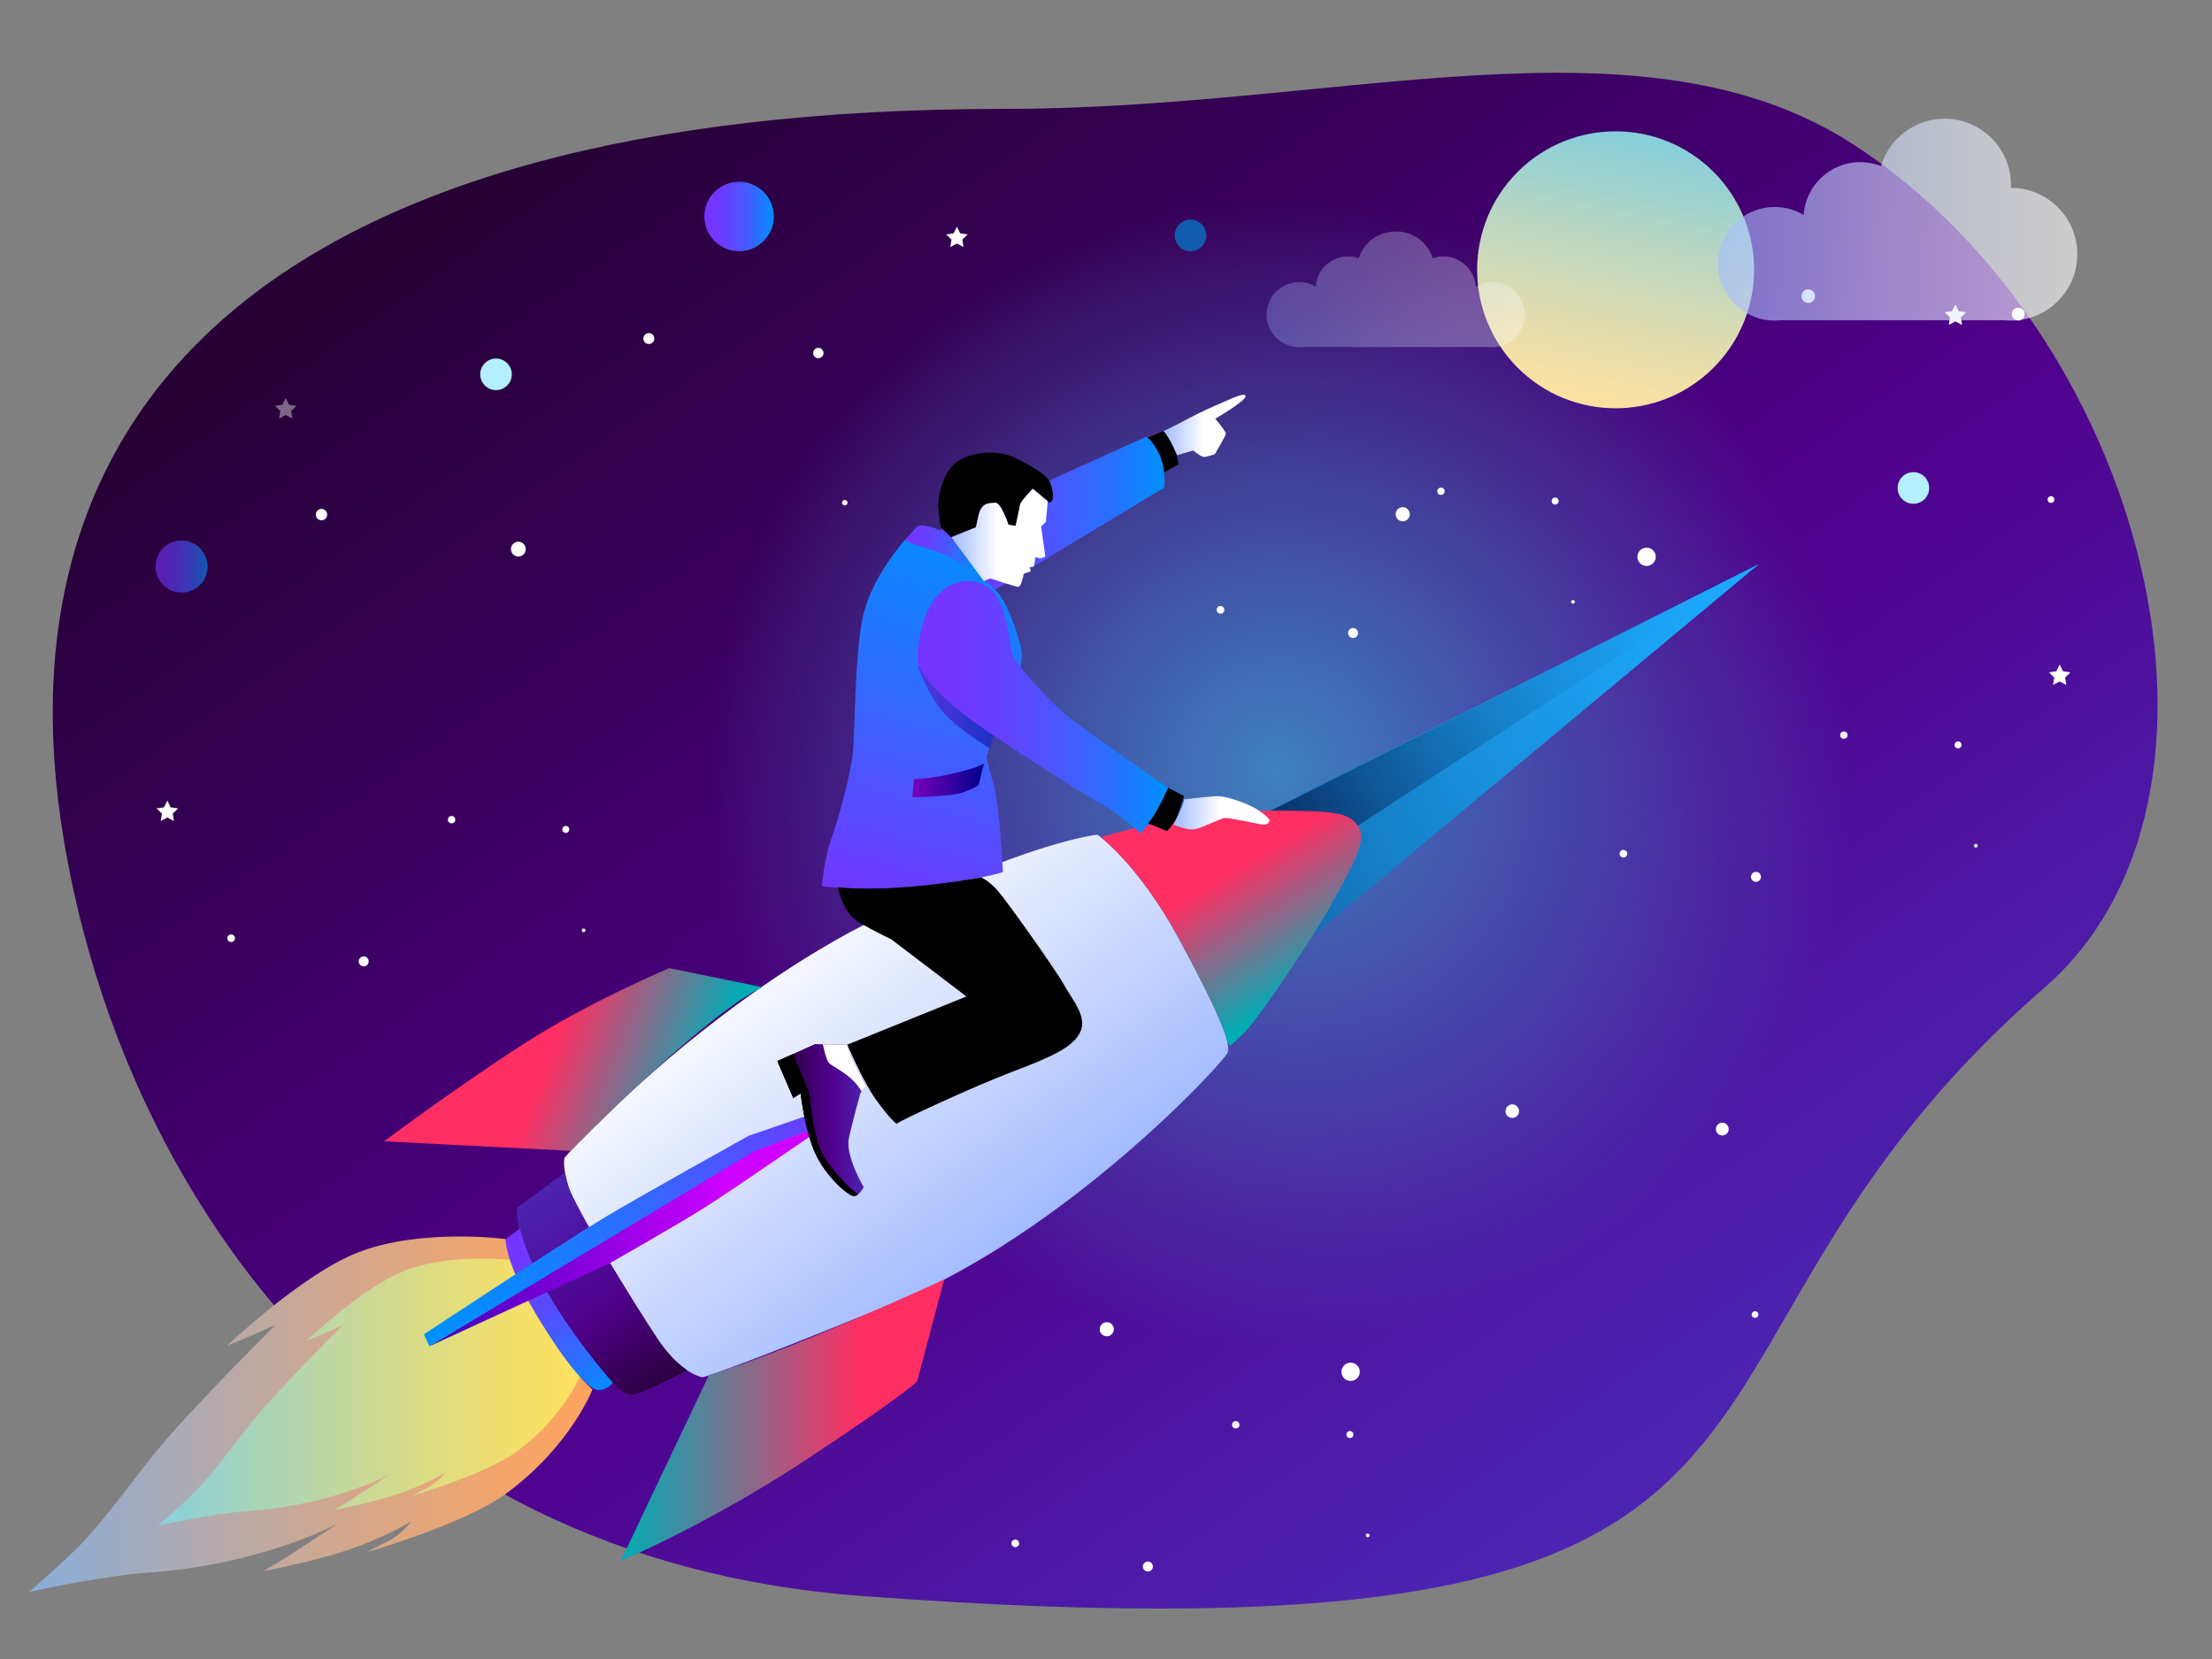 <svg xmlns="http://www.w3.org/2000/svg" enable-background="new 0 0 800 600" viewBox="0 0 800 600" id="startup"><rect x="0" y="0" width="800" height="600" fill="#808080" stroke="none"/><linearGradient id="a" x1="232.849" x2="581.688" y1="31.091" y2="531.6" gradientUnits="userSpaceOnUse"><stop offset="0" stop-color="#270036"></stop><stop offset=".594" stop-color="#4f008b"></stop><stop offset="1" stop-color="#4c24b1"></stop></linearGradient><path fill="url(#a)" d="M739.37 357.24C578.59 497.1 694.22 605.68 311.47 577.2c-179.19-13.35-267.94-149.55-288.49-274C-2.5 148.91 94.99 39.38 363.38 39.38c121.07 0 230.3-36.53 306.56 12.65 106.3 68.58 148.53 236.41 69.43 305.21z"></path><radialGradient id="b" cx="462.041" cy="278.36" r="206.646" gradientUnits="userSpaceOnUse"><stop offset="0" stop-color="#3e82bf"></stop><stop offset="1" stop-color="#3e82bf" stop-opacity="0"></stop></radialGradient><path fill="url(#b)" d="M255.39 71.71h413.29V485H255.39z"></path><circle cx="692.01" cy="176.48" r="5.71" fill="#b3efff"></circle><circle cx="179.39" cy="135.38" r="5.71" fill="#b3efff"></circle><defs><filter id="c" width="100.17" height="100.16" x="534.23" y="47.5" filterUnits="userSpaceOnUse"><feFlood flood-color="#fff" flood-opacity="1" result="back"></feFlood><feBlend in="SourceGraphic" in2="back"></feBlend></filter></defs><mask id="d" width="100.17" height="100.16" x="534.23" y="47.5" maskUnits="userSpaceOnUse"><g filter="url(#c)"><linearGradient id="e" x1="184.085" x2="267.354" y1="325.452" y2="381.143" gradientTransform="scale(-1 1) rotate(44.854 128.14 -754.315)" gradientUnits="userSpaceOnUse"><stop offset="0" stop-color="#4d4d4d"></stop><stop offset=".293" stop-color="#898989"></stop><stop offset=".628" stop-color="#c8c8c8"></stop><stop offset=".873" stop-color="#f0f0f0"></stop><stop offset="1" stop-color="#fff"></stop></linearGradient><path fill="url(#e)" d="M548.8 132.9c19.52 19.61 51.22 19.69 70.83.18s19.69-51.22.18-70.83-51.22-19.69-70.83-.18c-19.6 19.51-19.68 51.22-.18 70.83z" mask="url(#d)"></path></g></mask><linearGradient id="f" x1="184.085" x2="267.354" y1="325.452" y2="381.143" gradientTransform="scale(-1 1) rotate(44.854 128.14 -754.315)" gradientUnits="userSpaceOnUse"><stop offset="0" stop-color="#88cfda"></stop><stop offset=".008" stop-color="#89cfd9"></stop><stop offset=".478" stop-color="#c8d9bb"></stop><stop offset=".822" stop-color="#f0dfa7"></stop><stop offset="1" stop-color="#ffe1a0"></stop></linearGradient><path fill="url(#f)" d="M548.8 132.9c19.52 19.61 51.22 19.69 70.83.18s19.69-51.22.18-70.83-51.22-19.69-70.83-.18c-19.6 19.51-19.68 51.22-.18 70.83z"></path><linearGradient id="g" x1="254.745" x2="279.862" y1="78.292" y2="78.292" gradientUnits="userSpaceOnUse"><stop offset="0" stop-color="#7633ff"></stop><stop offset=".159" stop-color="#7137ff"></stop><stop offset=".353" stop-color="#6243ff"></stop><stop offset=".568" stop-color="#4957ff"></stop><stop offset=".794" stop-color="#2672ff"></stop><stop offset="1" stop-color="#0090ff"></stop></linearGradient><circle cx="267.3" cy="78.29" r="12.56" fill="url(#g)"></circle><linearGradient id="h" x1="56.239" x2="75.077" y1="204.906" y2="204.906" gradientUnits="userSpaceOnUse"><stop offset="0" stop-color="#7633ff"></stop><stop offset=".159" stop-color="#7137ff"></stop><stop offset=".353" stop-color="#6243ff"></stop><stop offset=".568" stop-color="#4957ff"></stop><stop offset=".794" stop-color="#2672ff"></stop><stop offset="1" stop-color="#0090ff"></stop></linearGradient><circle cx="65.66" cy="204.91" r="9.42" fill="url(#h)" opacity=".6"></circle><circle cx="430.56" cy="85.14" r="5.71" fill="#125cae"></circle><path fill="#fff" d="m346.08 81.95 1.2 2.44 2.69.39-1.95 1.89.46 2.68-2.4-1.26-2.4 1.26.45-2.68-1.94-1.89 2.69-.39z"></path><path fill="#fff" d="m103.34 143.96 1.2 2.44 2.69.39-1.95 1.9.46 2.67-2.4-1.26-2.41 1.26.46-2.67-1.94-1.9 2.69-.39z" opacity=".4"></path><path fill="#fff" d="m60.52 289.54 1.2 2.44 2.69.39-1.94 1.9.45 2.67-2.4-1.26-2.4 1.26.46-2.67-1.95-1.9 2.69-.39zM744.91 240.32l1.2 2.44 2.69.39-1.94 1.9.45 2.67-2.4-1.26-2.4 1.26.46-2.67-1.95-1.9 2.69-.39zM707.19 110.1l1.2 2.44 2.69.39-1.94 1.9.46 2.67-2.41-1.26-2.4 1.26.46-2.67-1.95-1.9 2.69-.39z"></path><linearGradient id="i" x1="688.819" x2="309.556" y1="188.508" y2="417.79" gradientUnits="userSpaceOnUse"><stop offset="0" stop-color="#1dacff"></stop><stop offset=".136" stop-color="#1ca9fb"></stop><stop offset=".274" stop-color="#1b9fef"></stop><stop offset=".414" stop-color="#188eda"></stop><stop offset=".555" stop-color="#1476bd"></stop><stop offset=".696" stop-color="#0f5898"></stop><stop offset=".839" stop-color="#08326b"></stop><stop offset=".979" stop-color="#010737"></stop><stop offset="1" stop-color="#00002e"></stop></linearGradient><path fill="url(#i)" d="m312.44 366.97 323.68-162.94-286.5 238.61"></path><linearGradient id="j" x1="648.746" x2="431.533" y1="191.323" y2="322.342" gradientUnits="userSpaceOnUse"><stop offset="0" stop-color="#1dacff"></stop><stop offset=".136" stop-color="#1ca9fb"></stop><stop offset=".274" stop-color="#1b9fef"></stop><stop offset=".414" stop-color="#188eda"></stop><stop offset=".555" stop-color="#1476bd"></stop><stop offset=".696" stop-color="#0f5898"></stop><stop offset=".839" stop-color="#08326b"></stop><stop offset=".979" stop-color="#010737"></stop><stop offset="1" stop-color="#00002e"></stop></linearGradient><path fill="url(#j)" d="m488.29 300.45 147.83-96.42-178.28 90.1z"></path><linearGradient id="k" x1="10.566" x2="214.295" y1="511.44" y2="511.44" gradientUnits="userSpaceOnUse"><stop offset="0" stop-color="#88aeda"></stop><stop offset=".042" stop-color="#8eadd4"></stop><stop offset=".496" stop-color="#cba895"></stop><stop offset=".828" stop-color="#f1a56d"></stop><stop offset="1" stop-color="#ffa45e"></stop></linearGradient><path fill="url(#k)" d="M183.4 539.92c-15.04 11.18-50.63 21.43-50.63 21.43s2.85-1.63 7.53-3.94c4.68-2.32 8.56-7.22 8.56-7.22s-9.56 5.83-22.85 10.32c-13.28 4.49-31.05 7.75-31.05 7.75s3.61-1.75 9.94-5.89c6.34-4.14 17.23-11.35 17.23-11.35s-27.18 14.89-68.73 17.75c-16.26 1.12-42.85 6.94-42.85 6.94s12.85-11.08 18.96-17.47c9.71-10.14 21-26.45 29.85-36.75 13.18-15.34 40.24-42.32 40.24-42.32l-5.44 2.44c-5.44 2.44-12.02 5.06-12.02 5.06s27.21-25.94 47.46-33.76c22.82-8.81 53.27-4.79 53.27-4.79s2.68 13.02 12.64 29.88c10.3 17.42 18.77 24.52 18.77 24.52s-7.84 20.28-30.88 37.4z"></path><linearGradient id="l" x1="57.134" x2="210.242" y1="503.452" y2="503.452" gradientUnits="userSpaceOnUse"><stop offset="0" stop-color="#88cfda"></stop><stop offset=".042" stop-color="#8ed0d4"></stop><stop offset=".496" stop-color="#cbd995"></stop><stop offset=".828" stop-color="#f1df6d"></stop><stop offset="1" stop-color="#ffe15e"></stop></linearGradient><path fill="url(#l)" d="M187.03 524.86c-11.3 8.4-38.05 16.11-38.05 16.11s2.14-1.22 5.66-2.96 6.43-5.43 6.43-5.43-7.19 4.38-17.17 7.75-23.33 5.83-23.33 5.83 2.71-1.32 7.47-4.43c4.76-3.11 12.95-8.53 12.95-8.53s-20.43 11.19-51.66 13.34c-12.22.84-32.2 5.21-32.2 5.21s9.66-8.33 14.25-13.13c7.3-7.62 15.78-19.87 22.44-27.62 9.91-11.53 30.24-31.8 30.24-31.8l-4.09 1.83c-4.09 1.83-9.04 3.8-9.04 3.8s20.45-19.49 35.67-25.37c17.15-6.62 40.04-3.6 40.04-3.6s2.01 9.79 9.5 22.45c7.74 13.1 14.11 18.42 14.11 18.42s-5.91 15.26-23.22 28.13z"></path><linearGradient id="m" x1="365.527" x2="182.245" y1="453.813" y2="215.064" gradientUnits="userSpaceOnUse"><stop offset="0" stop-color="#a1baff"></stop><stop offset=".488" stop-color="#fff"></stop></linearGradient><path fill="url(#m)" d="M204.15 418.8c1.72-2.59 49.7-54.01 108.02-84.18 58.32-30.17 84.75-32.75 84.75-32.75s14.65 10.34 29.3 37.35 18.96 37.92 17.81 41.37c-1.15 3.45-58.03 64.93-120.38 90.5-62.34 25.57-69.52 27.01-69.52 27.01s-7.76-.86-16.66-14.36-29.59-47.12-31.89-54.59-1.43-10.35-1.43-10.35z"></path><linearGradient id="n" x1="477.637" x2="442.291" y1="354.36" y2="296.689" gradientUnits="userSpaceOnUse"><stop offset="0" stop-color="#00ADB5"></stop><stop offset=".745" stop-color="#FF2E63"></stop></linearGradient><path fill="url(#n)" d="M491.15 298.71c-3.45-4.88-8.04-5.75-35.91-5.46-27.87.29-56.88 9.48-56.88 9.48l.33.54c4.32 3.61 15.92 14.54 27.54 35.95 11.03 20.33 16.19 31.54 17.59 37.31l1.09 1.76 4.88-4.6c4.88-4.6 24.99-34.19 32.46-47.98 7.47-13.78 12.35-22.12 8.9-27z"></path><linearGradient id="o" x1="224.546" x2="341.474" y1="513.606" y2="513.606" gradientUnits="userSpaceOnUse"><stop offset="0" stop-color="#00ADB5"></stop><stop offset=".745" stop-color="#FF2E63"></stop></linearGradient><path fill="url(#o)" d="m256.44 497.23-31.89 67.23s31.31-12.93 67.8-37.06c36.49-24.13 39.36-27.87 39.36-27.87l9.77-36.77c-.01 0-58.61 27-85.04 34.47z"></path><linearGradient id="p" x1="251.133" x2="181.034" y1="402.142" y2="374.561" gradientUnits="userSpaceOnUse"><stop offset="0" stop-color="#00ADB5"></stop><stop offset=".745" stop-color="#FF2E63"></stop></linearGradient><path fill="url(#p)" d="m275.68 357.03-33.61-6.89s-29.59 12.35-54.3 28.44c-24.71 16.09-48.84 34.19-48.84 34.19l67.51 3.45c.01-.01 47.7-48.85 69.24-59.19z"></path><linearGradient id="q" x1="239.995" x2="191.732" y1="505.02" y2="431.764" gradientUnits="userSpaceOnUse"><stop offset="0" stop-color="#270036"></stop><stop offset=".438" stop-color="#4f008b"></stop><stop offset="1" stop-color="#4c24b1"></stop></linearGradient><path fill="url(#q)" d="M237.47 483.73c-8.91-13.5-29.59-47.12-31.89-54.59-.63-2.03-1.01-3.71-1.25-5.1l-17.42 12.85s-1.15 12.64 14.36 36.2c15.51 23.56 23.56 31.6 27.29 31.31 3.73-.29 19.82-8.62 19.82-8.62l-.33-.54c-2.91-2.03-6.63-5.53-10.58-11.51z"></path><linearGradient id="r" x1="183.308" x2="217.782" y1="444.933" y2="505.261" gradientUnits="userSpaceOnUse"><stop offset="0" stop-color="#7633ff"></stop><stop offset=".159" stop-color="#7137ff"></stop><stop offset=".353" stop-color="#6243ff"></stop><stop offset=".568" stop-color="#4957ff"></stop><stop offset=".794" stop-color="#2672ff"></stop><stop offset="1" stop-color="#0090ff"></stop></linearGradient><path fill="url(#r)" d="m188.06 444.37-5.17 3.73s-.57 8.04 11.2 27.58c11.78 19.54 18.96 26.72 22.12 27.01s5.46-2.59 5.46-2.59-27.58-30.74-33.61-55.73z"></path><linearGradient id="s" x1="309.4" x2="159.441" y1="397.327" y2="477.477" gradientUnits="userSpaceOnUse"><stop offset="0" stop-color="#7633ff"></stop><stop offset=".132" stop-color="#6342ff"></stop><stop offset=".534" stop-color="#2e6cff"></stop><stop offset=".835" stop-color="#0d86ff"></stop><stop offset="1" stop-color="#0090ff"></stop></linearGradient><path fill="url(#s)" d="m296.66 401.85-25.86 8.91s-40.09 22.24-53.15 30.17c-16.38 9.94-64.35 41.66-64.35 41.66l2.01 4.31 118.94-70.96 26.14-10.06-3.73-4.03z"></path><linearGradient id="t" x1="155.308" x2="300.391" y1="446.38" y2="446.38" gradientUnits="userSpaceOnUse"><stop offset="0" stop-color="#3d00ba"></stop><stop offset=".745" stop-color="#ce00ff"></stop></linearGradient><path fill="url(#t)" d="m155.31 486.89 65.5-30.17s25.16-14.38 33.33-19.54c11.81-7.45 46.25-31.31 46.25-31.31l-27.29 10.34-117.79 70.68z"></path><path d="m414.45 158.51 6.32-2.59s1.59.73 3.16 4.31c2.01 4.6 2.3 7.76 2.3 7.76l-6.32 3.45c-.01 0-3.17-8.62-5.46-12.93z"></path><linearGradient id="u" x1="331.418" x2="421.176" y1="186.667" y2="186.667" gradientUnits="userSpaceOnUse"><stop offset="0" stop-color="#7633ff"></stop><stop offset=".159" stop-color="#7137ff"></stop><stop offset=".353" stop-color="#6243ff"></stop><stop offset=".568" stop-color="#4957ff"></stop><stop offset=".794" stop-color="#2672ff"></stop><stop offset="1" stop-color="#0090ff"></stop></linearGradient><path fill="url(#u)" d="m356.41 215.4 64.64-39.07s.77-6.13-1.53-11.49-4.98-6.9-4.98-6.9l-83.12 37.64"></path><linearGradient id="v" x1="318.639" x2="363.456" y1="330.106" y2="184.162" gradientUnits="userSpaceOnUse"><stop offset="0" stop-color="#7633ff"></stop><stop offset=".111" stop-color="#6640ff"></stop><stop offset=".524" stop-color="#2f6bff"></stop><stop offset=".833" stop-color="#0d86ff"></stop><stop offset="1" stop-color="#0090ff"></stop></linearGradient><path fill="url(#v)" d="M327.2 195.38s-12.45 13.69-15.32 28.63-2.59 39.93-3.45 48.27c-.86 8.33-5.17 23.85-7.76 31.03s-3.45 17.24-3.45 17.24 18.1 2.01 38.21-.29 27.29-4.88 27.29-4.88-1.15-23.56-3.26-31.22-2.68-10.34-2.68-10.34.77-2.87 2.68-8.04c1.92-5.17 11.49-23.56 9.96-30.64-1.53-7.09-5.36-17.43-8.62-20.88s-4.6-4.02-4.6-4.02-7.47-10.73-12.64-15.71c-5.17-4.98-11.49-4.41-11.49-4.41l-4.87 5.26z"></path><linearGradient id="w" x1="332.004" x2="359.477" y1="255.825" y2="255.825" gradientUnits="userSpaceOnUse"><stop offset="0" stop-color="#70b"></stop><stop offset="1" stop-color="#00008b"></stop><stop offset="1"></stop></linearGradient><path fill="url(#w)" d="M332 241.08s3.35 9.77 8.91 16.28c5.55 6.51 16.95 13.22 16.95 13.22l1.62-4.8-26.71-24.69" opacity=".5"></path><linearGradient id="x" x1="327.269" x2="353.53" y1="198.294" y2="198.294" gradientUnits="userSpaceOnUse"><stop offset="0" stop-color="#7633ff"></stop><stop offset=".159" stop-color="#7137ff"></stop><stop offset=".353" stop-color="#6243ff"></stop><stop offset=".568" stop-color="#4957ff"></stop><stop offset=".794" stop-color="#2672ff"></stop><stop offset="1" stop-color="#0090ff"></stop></linearGradient><path fill="url(#x)" d="M353.53 206.49c-2.64-3.58-6.74-8.88-9.95-11.97-5.17-4.98-11.49-4.41-11.49-4.41l-4.82 5.2c3.46 2.12 12 3.69 17.46 6.87 3.32 1.93 6.35 3.33 8.8 4.31z"></path><linearGradient id="y" x1="329.982" x2="355.838" y1="282.24" y2="282.24" gradientUnits="userSpaceOnUse"><stop offset="0" stop-color="#70b"></stop><stop offset="1" stop-color="#00008b"></stop><stop offset="1"></stop></linearGradient><path fill="url(#y)" d="M330.56 281.86s6.13-.19 14.94-2.3c8.81-2.11 10.34-3.45 10.34-3.45l-1.92 7.85s-4.41 3.06-10.73 3.64c-6.32.57-13.22.77-13.22.77l.59-6.51z"></path><path d="M302.98 320.93s1.72 9.19 7.66 12.64 11.68 6.13 11.68 6.13l27.2 20.69-43.09 17.43s5.55 13.02 10.15 19.54c4.6 6.51 7.85 9.58 7.85 9s27.2-13.22 41.75-18.77c14.56-5.55 21.83-8.81 24.52-14.36 2.68-5.55-3.06-11.87-5.75-16.85-2.68-4.98-20.88-30.64-24.13-34.28s-5.94-4.79-5.94-4.79-29.88 5.73-51.9 3.62z"></path><linearGradient id="z" x1="281.142" x2="313.319" y1="405.107" y2="405.107" gradientUnits="userSpaceOnUse"><stop offset="0" stop-color="#270036"></stop><stop offset=".594" stop-color="#4f008b"></stop><stop offset="1" stop-color="#4c24b1"></stop></linearGradient><path fill="url(#z)" d="m306.42 377.81-11.68-.19-13.6 6.13 5.75 13.41 2.68-1.72s1.34 12.83 5.17 21.45 12.26 15.9 14.17 15.71c1.92-.19 3.45-3.26 3.45-3.26s-6.7-11.3-5.36-17.62c1.34-6.32 4.21-16.47 4.21-16.47l2.11-2.3c0-.01-6.51-11.88-6.9-15.14z"></path><path fill="#fff" d="m306.42 377.81-8.82-.14c.44 2.17 1.24 5.53 2.12 6.66 1.2 1.55 8.26 4.02 11.91 10.46l1.69-1.84c0-.01-6.51-11.88-6.9-15.14z"></path><path d="M308.91 432.59c.52-.05 1.01-.32 1.45-.67-3.67-2.41-7.53-6.91-11.22-11.78-5.36-7.09-5.75-21.64-6.51-24.71-.64-2.55-4.59-11.33-5.9-14.21l-5.59 2.52 5.75 13.41 2.68-1.72s1.34 12.83 5.17 21.45 12.26 15.9 14.17 15.71zM340.18 190.69s-.57-4.88-.86-6.9c-.29-2.01.86-12.35 6.46-16.52s15.37-4.6 21.26-1.72c5.89 2.87 11.2 6.18 12.35 8.19 1.15 2.01 1.72 5.75 1.29 6.9s-1.15 1.15-1.15 1.15l-6.03-5.03s-4.45 4.6-4.6 5.75c-.14 1.15-1.58 7.61-1.58 7.61s-2.73-.14-2.73-.57-2.73-8.04-4.74-7.76c-2.01.29-4.69-.29-5.89 4.31-.34 1.32-1.01 4.6-1.01 4.6l-8.91 3.59-3.86-3.6z"></path><linearGradient id="A" x1="344.059" x2="378.917" y1="194.497" y2="194.497" gradientUnits="userSpaceOnUse"><stop offset="0" stop-color="#a1baff"></stop><stop offset=".488" stop-color="#fff"></stop></linearGradient><path fill="url(#A)" d="M373.51 176.76s-4.45 4.6-4.6 5.75c-.14 1.15-1.58 7.61-1.58 7.61s-2.73-.14-2.73-.57-2.73-8.04-4.74-7.76c-2.01.29-4.69-.29-5.89 4.31-.34 1.32-1.01 4.6-1.01 4.6l-8.91 3.59 11.78 15.85 2.3-.96s9.38 3.16 10.25 3.06c.86-.1 1.82-4.12 1.82-4.5 0-.38 1.63-.77 2.3-.96.67-.19-.19-1.63-.19-1.63l1.63-.29.57-3.45s1.24.57 1.63.57c.38 0 1.92-.67 1.92-.67l-1.53-10.92 1.72-1.63.67-7.28-.17-.38-5.24-4.34z"></path><linearGradient id="B" x1="331.989" x2="422.49" y1="255.774" y2="255.774" gradientUnits="userSpaceOnUse"><stop offset="0" stop-color="#7633ff"></stop><stop offset=".159" stop-color="#7137ff"></stop><stop offset=".353" stop-color="#6243ff"></stop><stop offset=".568" stop-color="#4957ff"></stop><stop offset=".794" stop-color="#2672ff"></stop><stop offset="1" stop-color="#0090ff"></stop></linearGradient><path fill="url(#B)" d="M332.09 240.1s2.49 9.19 24.9 24.32c22.41 15.13 37.35 24.13 42.52 27.01 5.17 2.87 13.02 9.96 13.02 9.96s4.41-4.98 6.89-9.58c2.49-4.6 3.06-6.9 3.06-6.9s-27.58-18.96-35.82-25.47c-8.24-6.51-19.34-19.73-20.49-22.41-1.15-2.68-1.34-20.49-9.58-25.09-8.24-4.6-17.43 0-21.45 9.77s-3.05 18.39-3.05 18.39z"></path><path d="m415.16 297.71 6.9 2.87s2.73-2.44 4.17-6.61 2.01-6.03 2.01-6.03l-5.75-3.02s-4.74 10.63-7.33 12.79z"></path><linearGradient id="C" x1="424.357" x2="459.12" y1="293.971" y2="293.971" gradientUnits="userSpaceOnUse"><stop offset="0" stop-color="#a1baff"></stop><stop offset=".488" stop-color="#fff"></stop></linearGradient><path fill="url(#C)" d="M428.24 289.09s9.77-1.15 12.21-1.15c2.44 0 7.18 1.44 11.35 3.3s7.33 4.74 7.33 5.46-.72 1.87-3.02 1.44-11.64-2.44-13.22-2.3c-1.58.14-9.19 4.17-11.64 4.17s-6.9-1.72-6.9-1.72 3.89-7.05 3.89-9.2z"></path><linearGradient id="D" x1="420.766" x2="450.474" y1="154.005" y2="154.005" gradientUnits="userSpaceOnUse"><stop offset="0" stop-color="#a1baff"></stop><stop offset=".488" stop-color="#fff"></stop></linearGradient><path fill="url(#D)" d="M420.77 155.93s4.6-2.2 7.09-3.54 8.04-4.21 12.26-5.94c4.21-1.72 9.77-4.79 10.34-3.26s-10.92 8.24-10.92 8.24 3.83 4.6 3.83 5.36c0 .77-4.02 7.47-4.02 7.47s-3.15 1.14-4.21.96c-1.06-.18-3.64-2.3-3.64-2.3l-5.75 1.72s-3.07-7.09-4.98-8.71z"></path><circle cx="234.66" cy="122.44" r="1.98" fill="#fff"></circle><path fill="#fff" d="M306.51 181.82c0 .54-.44.98-.98.98s-.98-.44-.98-.98.44-.98.98-.98.98.44.98.98zM190.14 198.54a2.67 2.67 0 1 1-5.339.001 2.67 2.67 0 0 1 5.339-.001zM118.33 186.11a2.055 2.055 0 1 1-4.11 0c0-1.14.92-2.06 2.06-2.06 1.13.01 2.05.93 2.05 2.06zM297.84 127.68c0 1.03-.84 1.87-1.87 1.87-1.03 0-1.87-.84-1.87-1.87 0-1.03.84-1.87 1.87-1.87 1.04 0 1.87.84 1.87 1.87z"></path><circle cx="653.98" cy="107.11" r="2.45" fill="#fff"></circle><path fill="#fff" d="M742.98 180.67c0 .67-.54 1.21-1.21 1.21-.67 0-1.21-.54-1.21-1.21 0-.67.54-1.21 1.21-1.21.67 0 1.21.54 1.21 1.21zM598.82 201.38c0 1.83-1.48 3.31-3.31 3.31s-3.31-1.48-3.31-3.31 1.48-3.31 3.31-3.31 3.31 1.48 3.31 3.31zM509.87 185.98c0 1.41-1.14 2.55-2.55 2.55s-2.55-1.14-2.55-2.55 1.14-2.55 2.55-2.55a2.56 2.56 0 0 1 2.55 2.55zM732.25 113.6c0 1.28-1.04 2.32-2.32 2.32-1.28 0-2.32-1.04-2.32-2.32 0-1.28 1.04-2.32 2.32-2.32 1.28 0 2.32 1.04 2.32 2.32z"></path><circle cx="546.93" cy="401.86" r="2.45" fill="#fff"></circle><path fill="#fff" d="M635.94 475.42c0 .67-.54 1.21-1.21 1.21-.67 0-1.21-.54-1.21-1.21 0-.67.54-1.21 1.21-1.21.67-.01 1.21.54 1.21 1.21zM491.78 496.13c0 1.83-1.48 3.31-3.31 3.31s-3.31-1.48-3.31-3.31 1.48-3.31 3.31-3.31 3.31 1.48 3.31 3.31zM402.83 480.73c0 1.41-1.14 2.55-2.55 2.55s-2.55-1.14-2.55-2.55 1.14-2.55 2.55-2.55 2.55 1.14 2.55 2.55zM625.21 408.35c0 1.28-1.04 2.32-2.32 2.32-1.28 0-2.32-1.04-2.32-2.32 0-1.28 1.04-2.32 2.32-2.32 1.28 0 2.32 1.04 2.32 2.32z"></path><circle cx="446.93" cy="515.29" r="1.33" fill="#fff"></circle><path fill="#fff" d="M495.32 555.29a.66.66 0 1 1-1.32 0c0-.37.29-.66.66-.66.37 0 .66.29.66.66zM416.94 566.55a1.799 1.799 0 1 1-3.6 0c0-1 .81-1.8 1.8-1.8s1.8.8 1.8 1.8zM368.57 558.17c0 .76-.62 1.38-1.38 1.38-.76 0-1.38-.62-1.38-1.38 0-.76.62-1.38 1.38-1.38.76 0 1.38.62 1.38 1.38zM489.49 518.82c0 .7-.56 1.26-1.26 1.26s-1.26-.56-1.26-1.26.56-1.26 1.26-1.26c.69 0 1.26.56 1.26 1.26z"></path><circle cx="163.33" cy="296.44" r="1.33" fill="#fff"></circle><path fill="#fff" d="M211.73 336.44a.66.66 0 1 1-1.319.001.66.66 0 0 1 1.319-.001zM133.34 347.7a1.799 1.799 0 1 1-3.6 0 1.799 1.799 0 1 1 3.6 0zM84.98 339.33c0 .76-.62 1.38-1.38 1.38-.76 0-1.38-.62-1.38-1.38 0-.76.62-1.38 1.38-1.38.76 0 1.38.61 1.38 1.38zM205.89 299.97c0 .7-.56 1.26-1.26 1.26s-1.26-.56-1.26-1.26.56-1.26 1.26-1.26 1.26.57 1.26 1.26z"></path><circle cx="666.86" cy="265.87" r="1.33" fill="#fff"></circle><path fill="#fff" d="M715.26 305.87c0 .36-.29.66-.66.66s-.66-.29-.66-.66c0-.36.29-.66.66-.66s.66.29.66.66zM636.87 317.13a1.799 1.799 0 1 1-3.6 0 1.799 1.799 0 1 1 3.6 0zM588.51 308.76c0 .76-.62 1.38-1.38 1.38-.76 0-1.38-.62-1.38-1.38 0-.76.62-1.38 1.38-1.38.76-.01 1.38.61 1.38 1.38zM709.42 269.4c0 .7-.56 1.26-1.26 1.26s-1.26-.56-1.26-1.26.56-1.26 1.26-1.26 1.26.57 1.26 1.26z"></path><circle cx="521.14" cy="177.68" r="1.33" fill="#fff"></circle><path fill="#fff" d="M569.54 217.68c0 .36-.29.66-.66.66s-.66-.29-.66-.66c0-.36.29-.66.66-.66s.66.29.66.66zM491.15 228.94a1.799 1.799 0 1 1-3.6 0 1.799 1.799 0 1 1 3.6 0zM442.79 220.57c0 .76-.62 1.38-1.38 1.38-.76 0-1.38-.62-1.38-1.38 0-.76.62-1.38 1.38-1.38.76-.01 1.38.61 1.38 1.38zM563.7 181.21c0 .7-.56 1.26-1.26 1.26s-1.26-.56-1.26-1.26.56-1.26 1.26-1.26 1.26.56 1.26 1.26z"></path><linearGradient id="E" x1="621.302" x2="751.304" y1="79.434" y2="79.434" gradientUnits="userSpaceOnUse"><stop offset="0" stop-color="#a1baff"></stop><stop offset=".089" stop-color="#acc2ff"></stop><stop offset=".499" stop-color="#d9e3ff"></stop><stop offset=".816" stop-color="#f5f7ff"></stop><stop offset="1" stop-color="#fff"></stop></linearGradient><path fill="url(#E)" d="M641.84 74.86c3.83 0 7.41 1.05 10.48 2.88.73-10.68 9.62-19.11 20.48-19.11 2.65 0 5.18.51 7.5 1.42 2.96-9.9 12.13-17.12 22.99-17.12 13.26 0 24 10.75 24 24 0 .34-.01.68-.03 1.01h.03c13.25 0 24 10.75 24 24 0 13.26-10.75 24-24 24-.83 0-1.65-.04-2.45-.12h-80.77c-.74.08-1.48.12-2.24.12-11.34 0-20.54-9.2-20.54-20.54.01-11.34 9.21-20.54 20.55-20.54z" opacity=".6"></path><linearGradient id="F" x1="458.072" x2="551.49" y1="104.654" y2="104.654" gradientUnits="userSpaceOnUse"><stop offset="0" stop-color="#a1baff"></stop><stop offset=".089" stop-color="#acc2ff"></stop><stop offset=".499" stop-color="#d9e3ff"></stop><stop offset=".816" stop-color="#f5f7ff"></stop><stop offset="1" stop-color="#fff"></stop></linearGradient><path fill="url(#F)" d="M539.73 102.05c-2.19 0-4.25.6-6 1.65-.42-6.12-5.51-10.95-11.73-10.95-1.34 0-2.63.24-3.83.66-1.73-5.6-6.96-9.68-13.13-9.68-.46 0-.92.03-1.37.07-5.77.36-10.57 4.27-12.24 9.58-1.21-.42-2.5-.66-3.85-.66-6.22 0-11.31 4.83-11.73 10.95a11.667 11.667 0 0 0-6-1.65c-6.5 0-11.76 5.27-11.76 11.76 0 6.5 5.27 11.76 11.76 11.76.43 0 .86-.03 1.28-.07h18.06c.53.06 1.06.1 1.61.1.47 0 .94-.02 1.4-.07h25.79c.26.01.52.04.79.04s.53-.03.79-.04h18.88c.42.05.85.07 1.28.07 6.5 0 11.76-5.27 11.76-11.76s-5.27-11.76-11.76-11.76z" opacity=".3"></path></svg>
